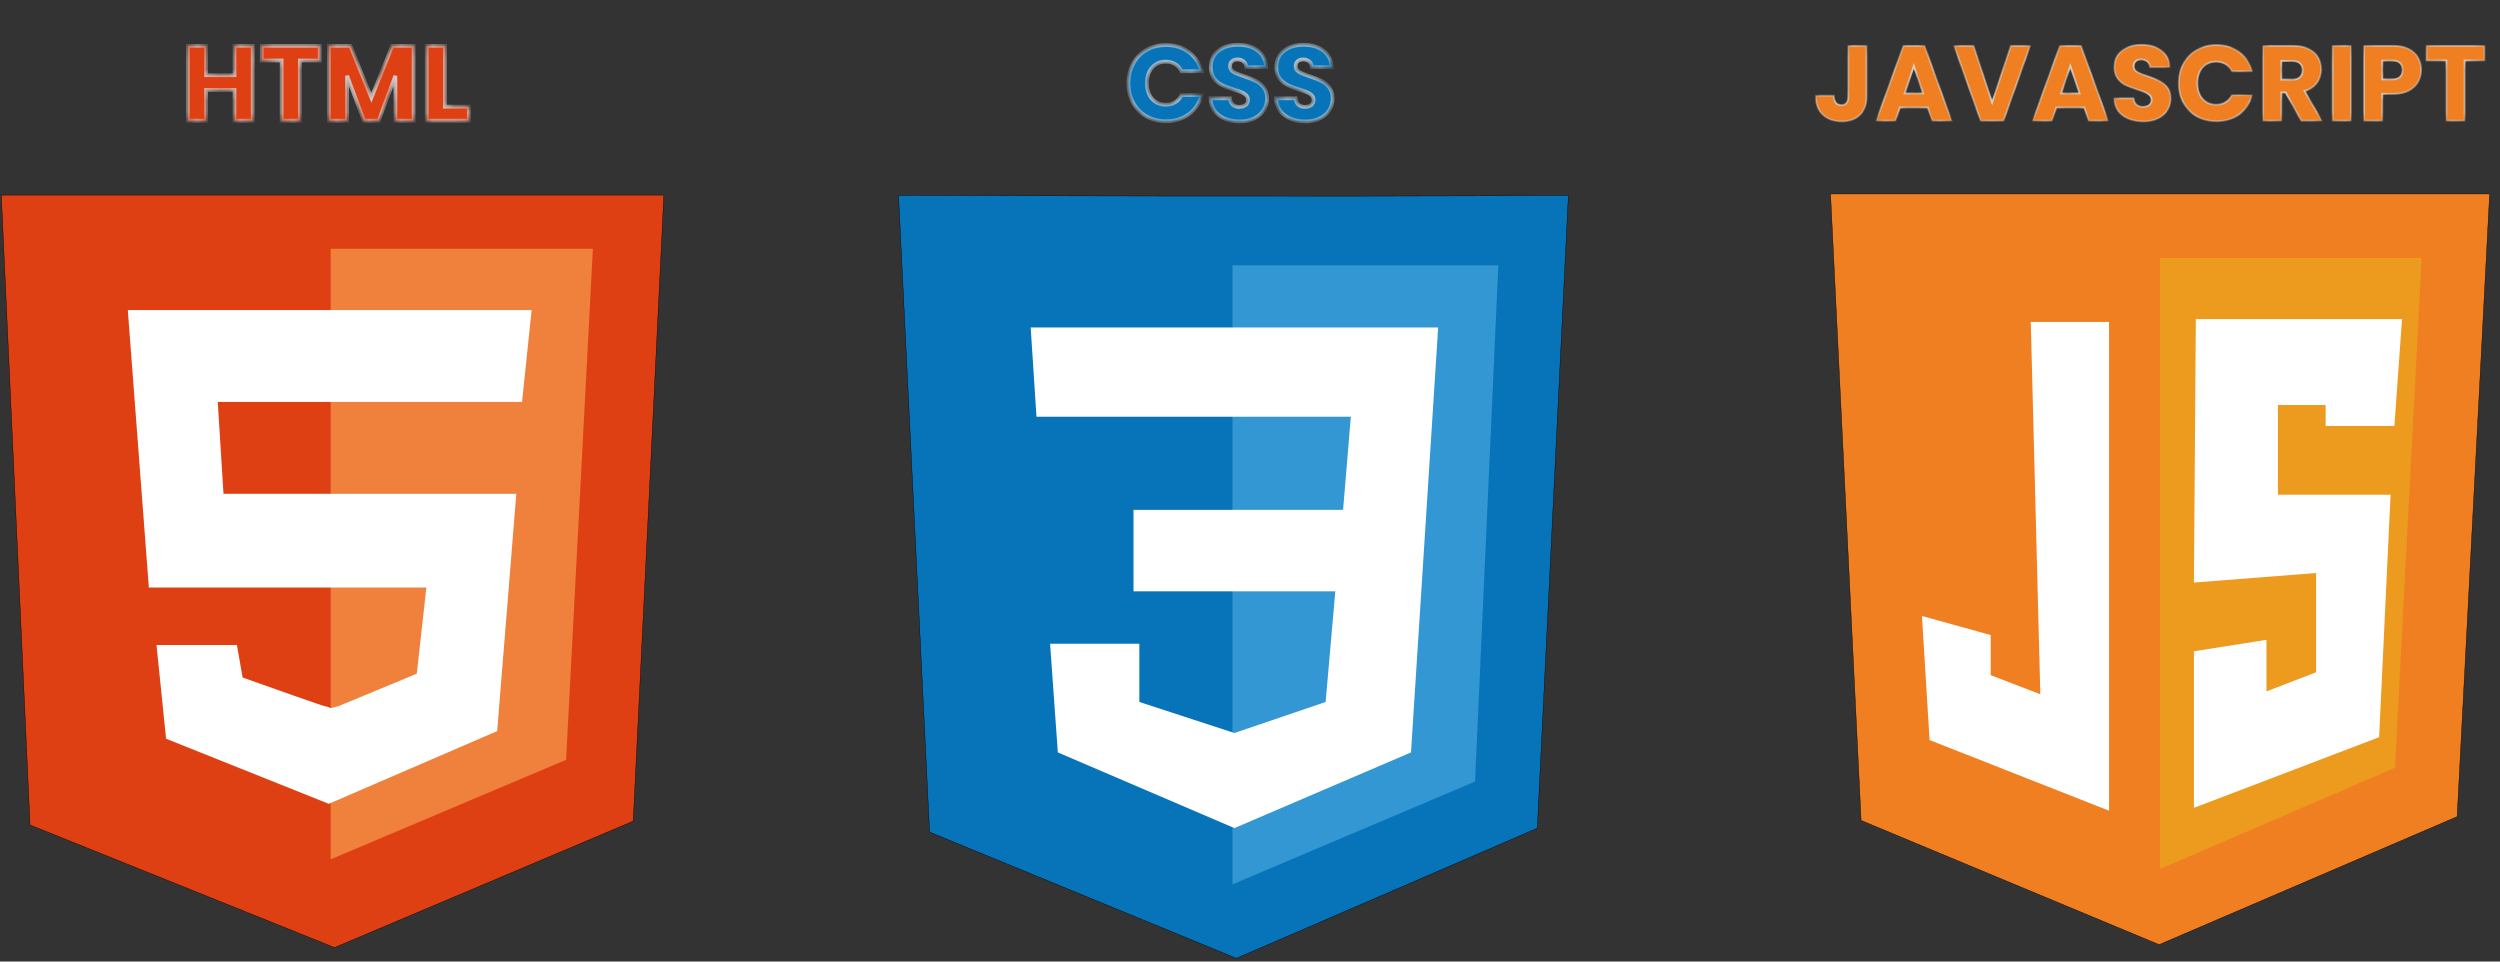 <svg width="234" height="90" viewBox="0 0 234 90" fill="none" xmlns="http://www.w3.org/2000/svg">
<rect x="0" y="0" width="234" height="90" fill="#333333" stroke="none"/>
<mask id="path-1-inside-1_63_1064" fill="white">
<path d="M23.653 4.294V11.299H21.947V8.415H19.293V11.299H17.586V4.294H19.293V7.038H21.947V4.294H23.653ZM29.924 4.294V5.661H28.068V11.299H26.362V5.661H24.506V4.294H29.924ZM38.714 4.294V11.299H37.008V7.098L35.441 11.299H34.064L32.487 7.088V11.299H30.781V4.294H32.797L34.762 9.144L36.708 4.294H38.714ZM41.647 9.982H43.883V11.299H39.941V4.294H41.647V9.982Z"/>
</mask>
<path d="M23.653 4.294V11.299H21.947V8.415H19.293V11.299H17.586V4.294H19.293V7.038H21.947V4.294H23.653ZM29.924 4.294V5.661H28.068V11.299H26.362V5.661H24.506V4.294H29.924ZM38.714 4.294V11.299H37.008V7.098L35.441 11.299H34.064L32.487 7.088V11.299H30.781V4.294H32.797L34.762 9.144L36.708 4.294H38.714ZM41.647 9.982H43.883V11.299H39.941V4.294H41.647V9.982Z" fill="#DE4013"/>
<path d="M23.653 4.294H23.83V4.117H23.653V4.294ZM23.653 11.299V11.476H23.83V11.299H23.653ZM21.947 11.299H21.77V11.476H21.947V11.299ZM21.947 8.415H22.124V8.238H21.947V8.415ZM19.293 8.415V8.238H19.116V8.415H19.293ZM19.293 11.299V11.476H19.47V11.299H19.293ZM17.586 11.299H17.409V11.476H17.586V11.299ZM17.586 4.294V4.117H17.409V4.294H17.586ZM19.293 4.294H19.47V4.117H19.293V4.294ZM19.293 7.038H19.116V7.215H19.293V7.038ZM21.947 7.038V7.215H22.124V7.038H21.947ZM21.947 4.294V4.117H21.77V4.294H21.947ZM23.476 4.294V11.299H23.83V4.294H23.476ZM23.653 11.122H21.947V11.476H23.653V11.122ZM22.124 11.299V8.415H21.77V11.299H22.124ZM21.947 8.238H19.293V8.592H21.947V8.238ZM19.116 8.415V11.299H19.47V8.415H19.116ZM19.293 11.122H17.586V11.476H19.293V11.122ZM17.763 11.299V4.294H17.409V11.299H17.763ZM17.586 4.471H19.293V4.117H17.586V4.471ZM19.116 4.294V7.038H19.47V4.294H19.116ZM19.293 7.215H21.947V6.861H19.293V7.215ZM22.124 7.038V4.294H21.77V7.038H22.124ZM21.947 4.471H23.653V4.117H21.947V4.471ZM29.924 4.294H30.102V4.117H29.924V4.294ZM29.924 5.661V5.838H30.102V5.661H29.924ZM28.068 5.661V5.484H27.891V5.661H28.068ZM28.068 11.299V11.476H28.245V11.299H28.068ZM26.362 11.299H26.185V11.476H26.362V11.299ZM26.362 5.661H26.539V5.484H26.362V5.661ZM24.506 5.661H24.329V5.838H24.506V5.661ZM24.506 4.294V4.117H24.329V4.294H24.506ZM29.747 4.294V5.661H30.102V4.294H29.747ZM29.924 5.484H28.068V5.838H29.924V5.484ZM27.891 5.661V11.299H28.245V5.661H27.891ZM28.068 11.122H26.362V11.476H28.068V11.122ZM26.539 11.299V5.661H26.185V11.299H26.539ZM26.362 5.484H24.506V5.838H26.362V5.484ZM24.683 5.661V4.294H24.329V5.661H24.683ZM24.506 4.471H29.924V4.117H24.506V4.471ZM38.714 4.294H38.891V4.117H38.714V4.294ZM38.714 11.299V11.476H38.891V11.299H38.714ZM37.008 11.299H36.831V11.476H37.008V11.299ZM37.008 7.098H37.185L36.842 7.036L37.008 7.098ZM35.441 11.299V11.476H35.564L35.607 11.361L35.441 11.299ZM34.064 11.299L33.898 11.361L33.941 11.476H34.064V11.299ZM32.487 7.088L32.653 7.026L32.31 7.088H32.487ZM32.487 11.299V11.476H32.664V11.299H32.487ZM30.781 11.299H30.604V11.476H30.781V11.299ZM30.781 4.294V4.117H30.604V4.294H30.781ZM32.797 4.294L32.961 4.227L32.916 4.117H32.797V4.294ZM34.762 9.144L34.598 9.21L34.763 9.617L34.927 9.21L34.762 9.144ZM36.708 4.294V4.117H36.589L36.544 4.228L36.708 4.294ZM38.537 4.294V11.299H38.891V4.294H38.537ZM38.714 11.122H37.008V11.476H38.714V11.122ZM37.185 11.299V7.098H36.831V11.299H37.185ZM36.842 7.036L35.275 11.237L35.607 11.361L37.173 7.16L36.842 7.036ZM35.441 11.122H34.064V11.476H35.441V11.122ZM34.23 11.237L32.653 7.026L32.321 7.15L33.898 11.361L34.23 11.237ZM32.31 7.088V11.299H32.664V7.088H32.31ZM32.487 11.122H30.781V11.476H32.487V11.122ZM30.958 11.299V4.294H30.604V11.299H30.958ZM30.781 4.471H32.797V4.117H30.781V4.471ZM32.632 4.36L34.598 9.21L34.926 9.077L32.961 4.227L32.632 4.36ZM34.927 9.21L36.873 4.36L36.544 4.228L34.598 9.078L34.927 9.21ZM36.708 4.471H38.714V4.117H36.708V4.471ZM41.647 9.982H41.47V10.159H41.647V9.982ZM43.883 9.982H44.06V9.805H43.883V9.982ZM43.883 11.299V11.476H44.06V11.299H43.883ZM39.941 11.299H39.764V11.476H39.941V11.299ZM39.941 4.294V4.117H39.764V4.294H39.941ZM41.647 4.294H41.825V4.117H41.647V4.294ZM41.647 10.159H43.883V9.805H41.647V10.159ZM43.706 9.982V11.299H44.06V9.982H43.706ZM43.883 11.122H39.941V11.476H43.883V11.122ZM40.118 11.299V4.294H39.764V11.299H40.118ZM39.941 4.471H41.647V4.117H39.941V4.471ZM41.47 4.294V9.982H41.825V4.294H41.47Z" fill="#D3D3D3" mask="url(#path-1-inside-1_63_1064)"/>
<path d="M0.14 18.256H0.122L0.122 18.274L2.809 77.209L2.81 77.221L2.821 77.225L31.303 88.69L31.3 88.697L31.317 88.69L59.262 76.867L59.272 76.862L59.273 76.851L62.139 18.274L62.139 18.256H62.121H0.14Z" fill="#DE4013" stroke="black" stroke-width="0.036"/>
<path d="M55.493 23.289H30.951V80.433L52.985 71.118L55.493 23.289Z" fill="#F0813C"/>
<path d="M49.76 29.022H12.142H11.962L13.933 54.996H39.907L39.012 63.057L31.667 66.102L30.951 66.281C30.831 66.222 30.556 66.102 30.413 66.102C30.27 66.102 25.218 64.311 22.71 63.415L22.173 60.37H14.649L15.545 69.148L30.771 75.238L46.535 68.431L48.327 46.218H20.919L20.382 37.62H48.864L49.76 29.022Z" fill="white"/>
<mask id="path-6-inside-2_63_1064" fill="white">
<path d="M105.617 7.787C105.617 7.095 105.767 6.479 106.066 5.94C106.365 5.395 106.781 4.973 107.313 4.673C107.852 4.367 108.461 4.214 109.139 4.214C109.971 4.214 110.683 4.434 111.275 4.873C111.867 5.312 112.263 5.911 112.462 6.669H110.586C110.447 6.376 110.247 6.153 109.988 6C109.735 5.847 109.445 5.771 109.119 5.771C108.594 5.771 108.168 5.954 107.842 6.32C107.516 6.686 107.353 7.175 107.353 7.787C107.353 8.399 107.516 8.888 107.842 9.253C108.168 9.619 108.594 9.802 109.119 9.802C109.445 9.802 109.735 9.726 109.988 9.573C110.247 9.42 110.447 9.197 110.586 8.904H112.462C112.263 9.663 111.867 10.261 111.275 10.7C110.683 11.133 109.971 11.349 109.139 11.349C108.461 11.349 107.852 11.199 107.313 10.9C106.781 10.594 106.365 10.171 106.066 9.633C105.767 9.094 105.617 8.478 105.617 7.787ZM116.042 11.369C115.53 11.369 115.071 11.286 114.665 11.12C114.259 10.953 113.933 10.707 113.687 10.381C113.447 10.055 113.321 9.663 113.308 9.204H115.124C115.151 9.463 115.24 9.663 115.393 9.802C115.546 9.935 115.746 10.002 115.992 10.002C116.245 10.002 116.444 9.945 116.591 9.832C116.737 9.712 116.81 9.549 116.81 9.343C116.81 9.17 116.75 9.027 116.631 8.914C116.518 8.801 116.375 8.708 116.202 8.635C116.035 8.562 115.796 8.478 115.483 8.385C115.031 8.246 114.662 8.106 114.375 7.966C114.089 7.826 113.843 7.62 113.637 7.347C113.431 7.075 113.328 6.719 113.328 6.28C113.328 5.628 113.564 5.119 114.036 4.753C114.509 4.38 115.124 4.194 115.882 4.194C116.654 4.194 117.276 4.38 117.748 4.753C118.221 5.119 118.473 5.631 118.507 6.29H116.661C116.647 6.064 116.564 5.887 116.411 5.761C116.258 5.628 116.062 5.561 115.822 5.561C115.616 5.561 115.45 5.618 115.323 5.731C115.197 5.837 115.134 5.994 115.134 6.2C115.134 6.426 115.24 6.602 115.453 6.729C115.666 6.855 115.999 6.992 116.451 7.138C116.903 7.291 117.269 7.437 117.549 7.577C117.835 7.717 118.081 7.92 118.287 8.186C118.493 8.452 118.597 8.794 118.597 9.214C118.597 9.613 118.493 9.975 118.287 10.301C118.088 10.627 117.795 10.887 117.409 11.079C117.023 11.273 116.568 11.369 116.042 11.369ZM122.181 11.369C121.669 11.369 121.21 11.286 120.804 11.12C120.398 10.953 120.072 10.707 119.826 10.381C119.587 10.055 119.46 9.663 119.447 9.204H121.263C121.29 9.463 121.38 9.663 121.533 9.802C121.686 9.935 121.885 10.002 122.131 10.002C122.384 10.002 122.584 9.945 122.73 9.832C122.876 9.712 122.95 9.549 122.95 9.343C122.95 9.17 122.89 9.027 122.77 8.914C122.657 8.801 122.514 8.708 122.341 8.635C122.175 8.562 121.935 8.478 121.622 8.385C121.17 8.246 120.801 8.106 120.515 7.966C120.229 7.826 119.983 7.62 119.776 7.347C119.57 7.075 119.467 6.719 119.467 6.28C119.467 5.628 119.703 5.119 120.176 4.753C120.648 4.38 121.263 4.194 122.022 4.194C122.793 4.194 123.415 4.38 123.888 4.753C124.36 5.119 124.613 5.631 124.646 6.29H122.8C122.787 6.064 122.703 5.887 122.55 5.761C122.397 5.628 122.201 5.561 121.962 5.561C121.755 5.561 121.589 5.618 121.463 5.731C121.336 5.837 121.273 5.994 121.273 6.2C121.273 6.426 121.38 6.602 121.592 6.729C121.805 6.855 122.138 6.992 122.59 7.138C123.043 7.291 123.409 7.437 123.688 7.577C123.974 7.717 124.22 7.92 124.426 8.186C124.633 8.452 124.736 8.794 124.736 9.214C124.736 9.613 124.633 9.975 124.426 10.301C124.227 10.627 123.934 10.887 123.548 11.079C123.162 11.273 122.707 11.369 122.181 11.369Z"/>
</mask>
<path d="M105.617 7.787C105.617 7.095 105.767 6.479 106.066 5.94C106.365 5.395 106.781 4.973 107.313 4.673C107.852 4.367 108.461 4.214 109.139 4.214C109.971 4.214 110.683 4.434 111.275 4.873C111.867 5.312 112.263 5.911 112.462 6.669H110.586C110.447 6.376 110.247 6.153 109.988 6C109.735 5.847 109.445 5.771 109.119 5.771C108.594 5.771 108.168 5.954 107.842 6.32C107.516 6.686 107.353 7.175 107.353 7.787C107.353 8.399 107.516 8.888 107.842 9.253C108.168 9.619 108.594 9.802 109.119 9.802C109.445 9.802 109.735 9.726 109.988 9.573C110.247 9.42 110.447 9.197 110.586 8.904H112.462C112.263 9.663 111.867 10.261 111.275 10.7C110.683 11.133 109.971 11.349 109.139 11.349C108.461 11.349 107.852 11.199 107.313 10.9C106.781 10.594 106.365 10.171 106.066 9.633C105.767 9.094 105.617 8.478 105.617 7.787ZM116.042 11.369C115.53 11.369 115.071 11.286 114.665 11.12C114.259 10.953 113.933 10.707 113.687 10.381C113.447 10.055 113.321 9.663 113.308 9.204H115.124C115.151 9.463 115.24 9.663 115.393 9.802C115.546 9.935 115.746 10.002 115.992 10.002C116.245 10.002 116.444 9.945 116.591 9.832C116.737 9.712 116.81 9.549 116.81 9.343C116.81 9.17 116.75 9.027 116.631 8.914C116.518 8.801 116.375 8.708 116.202 8.635C116.035 8.562 115.796 8.478 115.483 8.385C115.031 8.246 114.662 8.106 114.375 7.966C114.089 7.826 113.843 7.62 113.637 7.347C113.431 7.075 113.328 6.719 113.328 6.28C113.328 5.628 113.564 5.119 114.036 4.753C114.509 4.38 115.124 4.194 115.882 4.194C116.654 4.194 117.276 4.38 117.748 4.753C118.221 5.119 118.473 5.631 118.507 6.29H116.661C116.647 6.064 116.564 5.887 116.411 5.761C116.258 5.628 116.062 5.561 115.822 5.561C115.616 5.561 115.45 5.618 115.323 5.731C115.197 5.837 115.134 5.994 115.134 6.2C115.134 6.426 115.24 6.602 115.453 6.729C115.666 6.855 115.999 6.992 116.451 7.138C116.903 7.291 117.269 7.437 117.549 7.577C117.835 7.717 118.081 7.92 118.287 8.186C118.493 8.452 118.597 8.794 118.597 9.214C118.597 9.613 118.493 9.975 118.287 10.301C118.088 10.627 117.795 10.887 117.409 11.079C117.023 11.273 116.568 11.369 116.042 11.369ZM122.181 11.369C121.669 11.369 121.21 11.286 120.804 11.12C120.398 10.953 120.072 10.707 119.826 10.381C119.587 10.055 119.46 9.663 119.447 9.204H121.263C121.29 9.463 121.38 9.663 121.533 9.802C121.686 9.935 121.885 10.002 122.131 10.002C122.384 10.002 122.584 9.945 122.73 9.832C122.876 9.712 122.95 9.549 122.95 9.343C122.95 9.17 122.89 9.027 122.77 8.914C122.657 8.801 122.514 8.708 122.341 8.635C122.175 8.562 121.935 8.478 121.622 8.385C121.17 8.246 120.801 8.106 120.515 7.966C120.229 7.826 119.983 7.62 119.776 7.347C119.57 7.075 119.467 6.719 119.467 6.28C119.467 5.628 119.703 5.119 120.176 4.753C120.648 4.38 121.263 4.194 122.022 4.194C122.793 4.194 123.415 4.38 123.888 4.753C124.36 5.119 124.613 5.631 124.646 6.29H122.8C122.787 6.064 122.703 5.887 122.55 5.761C122.397 5.628 122.201 5.561 121.962 5.561C121.755 5.561 121.589 5.618 121.463 5.731C121.336 5.837 121.273 5.994 121.273 6.2C121.273 6.426 121.38 6.602 121.592 6.729C121.805 6.855 122.138 6.992 122.59 7.138C123.043 7.291 123.409 7.437 123.688 7.577C123.974 7.717 124.22 7.92 124.426 8.186C124.633 8.452 124.736 8.794 124.736 9.214C124.736 9.613 124.633 9.975 124.426 10.301C124.227 10.627 123.934 10.887 123.548 11.079C123.162 11.273 122.707 11.369 122.181 11.369Z" fill="#0774B9"/>
<path d="M106.066 5.94L106.221 6.026L106.221 6.026L106.066 5.94ZM107.313 4.673L107.4 4.828L107.401 4.827L107.313 4.673ZM111.275 4.873L111.38 4.73L111.38 4.73L111.275 4.873ZM112.462 6.669V6.846H112.692L112.634 6.624L112.462 6.669ZM110.586 6.669L110.427 6.745L110.475 6.846H110.586V6.669ZM109.988 6L109.896 6.152L109.898 6.153L109.988 6ZM107.842 6.32L107.974 6.437L107.974 6.437L107.842 6.32ZM107.842 9.253L107.71 9.371L107.842 9.253ZM109.988 9.573L109.898 9.42L109.896 9.421L109.988 9.573ZM110.586 8.904V8.727H110.475L110.427 8.828L110.586 8.904ZM112.462 8.904L112.634 8.949L112.692 8.727H112.462V8.904ZM111.275 10.7L111.379 10.843L111.38 10.843L111.275 10.7ZM107.313 10.9L107.225 11.053L107.227 11.055L107.313 10.9ZM106.066 9.633L106.221 9.547L106.221 9.547L106.066 9.633ZM105.794 7.787C105.794 7.121 105.938 6.536 106.221 6.026L105.911 5.854C105.595 6.423 105.44 7.068 105.44 7.787H105.794ZM106.221 6.026C106.505 5.509 106.897 5.11 107.4 4.828L107.227 4.519C106.665 4.835 106.226 5.281 105.911 5.855L106.221 6.026ZM107.401 4.827C107.91 4.538 108.489 4.391 109.139 4.391V4.037C108.433 4.037 107.794 4.197 107.226 4.519L107.401 4.827ZM109.139 4.391C109.938 4.391 110.612 4.601 111.169 5.015L111.38 4.73C110.754 4.266 110.004 4.037 109.139 4.037V4.391ZM111.169 5.015C111.727 5.428 112.101 5.992 112.291 6.714L112.634 6.624C112.425 5.829 112.007 5.195 111.38 4.73L111.169 5.015ZM112.462 6.492H110.586V6.846H112.462V6.492ZM110.746 6.593C110.593 6.271 110.37 6.02 110.078 5.848L109.898 6.153C110.124 6.287 110.301 6.482 110.427 6.745L110.746 6.593ZM110.079 5.849C109.796 5.677 109.474 5.594 109.119 5.594V5.948C109.417 5.948 109.674 6.017 109.896 6.152L110.079 5.849ZM109.119 5.594C108.548 5.594 108.072 5.795 107.71 6.202L107.974 6.437C108.264 6.112 108.64 5.948 109.119 5.948V5.594ZM107.71 6.202C107.348 6.608 107.176 7.142 107.176 7.787H107.53C107.53 7.207 107.684 6.763 107.974 6.437L107.71 6.202ZM107.176 7.787C107.176 8.431 107.348 8.965 107.71 9.371L107.974 9.136C107.684 8.81 107.53 8.366 107.53 7.787H107.176ZM107.71 9.371C108.072 9.778 108.548 9.979 109.119 9.979V9.625C108.64 9.625 108.264 9.461 107.974 9.136L107.71 9.371ZM109.119 9.979C109.474 9.979 109.796 9.896 110.079 9.724L109.896 9.421C109.674 9.556 109.417 9.625 109.119 9.625V9.979ZM110.078 9.725C110.37 9.553 110.593 9.302 110.746 8.98L110.427 8.828C110.301 9.091 110.124 9.286 109.898 9.42L110.078 9.725ZM110.586 9.081H112.462V8.727H110.586V9.081ZM112.291 8.859C112.101 9.581 111.727 10.145 111.169 10.558L111.38 10.843C112.007 10.378 112.425 9.744 112.634 8.949L112.291 8.859ZM111.17 10.557C110.613 10.965 109.939 11.172 109.139 11.172V11.526C110.003 11.526 110.753 11.301 111.379 10.843L111.17 10.557ZM109.139 11.172C108.488 11.172 107.909 11.028 107.399 10.745L107.227 11.055C107.795 11.37 108.434 11.526 109.139 11.526V11.172ZM107.402 10.746C106.897 10.457 106.505 10.057 106.221 9.547L105.911 9.719C106.226 10.286 106.665 10.731 107.225 11.053L107.402 10.746ZM106.221 9.547C105.938 9.037 105.794 8.452 105.794 7.787H105.44C105.44 8.505 105.595 9.15 105.911 9.719L106.221 9.547ZM114.665 11.12L114.598 11.283L114.598 11.283L114.665 11.12ZM113.687 10.381L113.544 10.486L113.546 10.488L113.687 10.381ZM113.308 9.204V9.026H113.125L113.131 9.209L113.308 9.204ZM115.124 9.204L115.3 9.185L115.284 9.026H115.124V9.204ZM115.393 9.802L115.274 9.933L115.277 9.936L115.393 9.802ZM116.591 9.832L116.699 9.972L116.703 9.969L116.591 9.832ZM116.631 8.914L116.505 9.039L116.509 9.043L116.631 8.914ZM116.202 8.635L116.13 8.797L116.133 8.798L116.202 8.635ZM115.483 8.385L115.431 8.554L115.433 8.555L115.483 8.385ZM114.375 7.966L114.298 8.125L114.375 7.966ZM113.637 7.347L113.778 7.241L113.778 7.241L113.637 7.347ZM114.036 4.753L114.145 4.893L114.146 4.892L114.036 4.753ZM117.748 4.753L117.639 4.892L117.64 4.893L117.748 4.753ZM118.507 6.29V6.467H118.693L118.684 6.281L118.507 6.29ZM116.661 6.29L116.484 6.3L116.494 6.467H116.661V6.29ZM116.411 5.761L116.295 5.895L116.298 5.897L116.411 5.761ZM115.323 5.731L115.438 5.866L115.442 5.863L115.323 5.731ZM115.453 6.729L115.544 6.577L115.544 6.577L115.453 6.729ZM116.451 7.138L116.508 6.97L116.506 6.969L116.451 7.138ZM117.549 7.577L117.47 7.735L117.471 7.736L117.549 7.577ZM118.287 8.186L118.147 8.294L118.147 8.294L118.287 8.186ZM118.287 10.301L118.138 10.207L118.136 10.209L118.287 10.301ZM117.409 11.079L117.33 10.921L117.33 10.921L117.409 11.079ZM116.042 11.192C115.549 11.192 115.113 11.112 114.732 10.956L114.598 11.283C115.028 11.46 115.51 11.546 116.042 11.546V11.192ZM114.732 10.956C114.353 10.8 114.054 10.573 113.828 10.274L113.546 10.488C113.812 10.841 114.165 11.106 114.598 11.283L114.732 10.956ZM113.83 10.276C113.614 9.983 113.497 9.627 113.485 9.198L113.131 9.209C113.145 9.699 113.281 10.127 113.544 10.486L113.83 10.276ZM113.308 9.381H115.124V9.026H113.308V9.381ZM114.948 9.222C114.978 9.513 115.081 9.757 115.274 9.933L115.513 9.671C115.4 9.568 115.323 9.413 115.3 9.185L114.948 9.222ZM115.277 9.936C115.469 10.103 115.713 10.179 115.992 10.179V9.825C115.779 9.825 115.624 9.768 115.51 9.669L115.277 9.936ZM115.992 10.179C116.27 10.179 116.512 10.117 116.699 9.972L116.483 9.692C116.377 9.774 116.22 9.825 115.992 9.825V10.179ZM116.703 9.969C116.894 9.813 116.987 9.597 116.987 9.343H116.633C116.633 9.502 116.58 9.612 116.479 9.695L116.703 9.969ZM116.987 9.343C116.987 9.124 116.909 8.934 116.752 8.785L116.509 9.043C116.591 9.121 116.633 9.216 116.633 9.343H116.987ZM116.756 8.789C116.624 8.657 116.461 8.552 116.271 8.472L116.133 8.798C116.288 8.864 116.411 8.945 116.505 9.039L116.756 8.789ZM116.273 8.473C116.097 8.395 115.849 8.309 115.534 8.216L115.433 8.555C115.743 8.647 115.974 8.728 116.13 8.797L116.273 8.473ZM115.535 8.216C115.088 8.078 114.728 7.941 114.453 7.807L114.298 8.125C114.595 8.27 114.974 8.413 115.431 8.554L115.535 8.216ZM114.453 7.807C114.194 7.68 113.969 7.493 113.778 7.241L113.496 7.454C113.718 7.748 113.985 7.972 114.298 8.125L114.453 7.807ZM113.778 7.241C113.601 7.006 113.505 6.691 113.505 6.28H113.151C113.151 6.746 113.26 7.143 113.496 7.454L113.778 7.241ZM113.505 6.28C113.505 5.677 113.72 5.222 114.145 4.893L113.928 4.613C113.408 5.016 113.151 5.579 113.151 6.28H113.505ZM114.146 4.892C114.58 4.55 115.153 4.371 115.882 4.371V4.017C115.095 4.017 114.438 4.211 113.927 4.614L114.146 4.892ZM115.882 4.371C116.626 4.371 117.205 4.55 117.639 4.892L117.858 4.614C117.347 4.211 116.682 4.017 115.882 4.017V4.371ZM117.64 4.893C118.067 5.224 118.299 5.686 118.33 6.299L118.684 6.281C118.648 5.577 118.374 5.014 117.857 4.613L117.64 4.893ZM118.507 6.113H116.661V6.467H118.507V6.113ZM116.837 6.279C116.822 6.012 116.72 5.787 116.524 5.624L116.298 5.897C116.408 5.988 116.473 6.115 116.484 6.3L116.837 6.279ZM116.527 5.627C116.336 5.461 116.096 5.384 115.822 5.384V5.738C116.027 5.738 116.18 5.794 116.295 5.894L116.527 5.627ZM115.822 5.384C115.582 5.384 115.371 5.451 115.205 5.599L115.442 5.863C115.529 5.785 115.65 5.738 115.822 5.738V5.384ZM115.209 5.595C115.033 5.744 114.957 5.956 114.957 6.2H115.311C115.311 6.032 115.361 5.931 115.438 5.866L115.209 5.595ZM114.957 6.2C114.957 6.495 115.102 6.726 115.363 6.881L115.544 6.577C115.378 6.478 115.311 6.357 115.311 6.2H114.957ZM115.363 6.881C115.593 7.018 115.941 7.159 116.397 7.306L116.506 6.969C116.057 6.824 115.739 6.693 115.544 6.577L115.363 6.881ZM116.394 7.306C116.843 7.457 117.2 7.601 117.47 7.735L117.628 7.419C117.339 7.274 116.964 7.125 116.508 6.97L116.394 7.306ZM117.471 7.736C117.731 7.863 117.957 8.048 118.147 8.294L118.427 8.077C118.205 7.791 117.938 7.57 117.626 7.418L117.471 7.736ZM118.147 8.294C118.324 8.522 118.419 8.824 118.419 9.214H118.774C118.774 8.765 118.663 8.381 118.427 8.077L118.147 8.294ZM118.419 9.214C118.419 9.58 118.325 9.91 118.138 10.207L118.437 10.396C118.662 10.041 118.774 9.645 118.774 9.214H118.419ZM118.136 10.209C117.956 10.503 117.69 10.741 117.33 10.921L117.488 11.238C117.9 11.032 118.219 10.751 118.438 10.394L118.136 10.209ZM117.33 10.921C116.973 11.099 116.546 11.192 116.042 11.192V11.546C116.589 11.546 117.073 11.445 117.488 11.238L117.33 10.921ZM120.804 11.12L120.737 11.283L120.737 11.283L120.804 11.12ZM119.826 10.381L119.684 10.486L119.685 10.488L119.826 10.381ZM119.447 9.204V9.026H119.265L119.27 9.209L119.447 9.204ZM121.263 9.204L121.439 9.185L121.423 9.026H121.263V9.204ZM121.533 9.802L121.413 9.933L121.416 9.936L121.533 9.802ZM122.73 9.832L122.838 9.972L122.842 9.969L122.73 9.832ZM122.77 8.914L122.645 9.039L122.648 9.043L122.77 8.914ZM122.341 8.635L122.27 8.797L122.272 8.798L122.341 8.635ZM121.622 8.385L121.57 8.554L121.572 8.555L121.622 8.385ZM120.515 7.966L120.437 8.125L120.515 7.966ZM119.776 7.347L119.918 7.241L119.918 7.241L119.776 7.347ZM120.176 4.753L120.284 4.893L120.285 4.892L120.176 4.753ZM123.888 4.753L123.778 4.892L123.779 4.893L123.888 4.753ZM124.646 6.29V6.467H124.832L124.823 6.281L124.646 6.29ZM122.8 6.29L122.623 6.3L122.633 6.467H122.8V6.29ZM122.55 5.761L122.434 5.895L122.438 5.897L122.55 5.761ZM121.463 5.731L121.577 5.866L121.581 5.863L121.463 5.731ZM121.592 6.729L121.683 6.577L121.683 6.577L121.592 6.729ZM122.59 7.138L122.647 6.97L122.645 6.969L122.59 7.138ZM123.688 7.577L123.609 7.735L123.61 7.736L123.688 7.577ZM124.426 8.186L124.286 8.294L124.286 8.294L124.426 8.186ZM124.426 10.301L124.277 10.207L124.275 10.209L124.426 10.301ZM123.548 11.079L123.469 10.921L123.469 10.921L123.548 11.079ZM122.181 11.192C121.688 11.192 121.253 11.112 120.871 10.956L120.737 11.283C121.167 11.46 121.65 11.546 122.181 11.546V11.192ZM120.871 10.956C120.493 10.8 120.193 10.573 119.968 10.274L119.685 10.488C119.952 10.841 120.304 11.106 120.737 11.283L120.871 10.956ZM119.969 10.276C119.754 9.983 119.636 9.627 119.624 9.198L119.27 9.209C119.284 9.699 119.42 10.127 119.684 10.486L119.969 10.276ZM119.447 9.381H121.263V9.026H119.447V9.381ZM121.087 9.222C121.117 9.513 121.22 9.757 121.413 9.933L121.652 9.671C121.539 9.568 121.463 9.413 121.439 9.185L121.087 9.222ZM121.416 9.936C121.608 10.103 121.852 10.179 122.131 10.179V9.825C121.918 9.825 121.763 9.768 121.649 9.669L121.416 9.936ZM122.131 10.179C122.409 10.179 122.651 10.117 122.838 9.972L122.622 9.692C122.516 9.774 122.359 9.825 122.131 9.825V10.179ZM122.842 9.969C123.034 9.813 123.127 9.597 123.127 9.343H122.773C122.773 9.502 122.719 9.612 122.618 9.695L122.842 9.969ZM123.127 9.343C123.127 9.124 123.049 8.934 122.892 8.785L122.648 9.043C122.731 9.121 122.773 9.216 122.773 9.343H123.127ZM122.895 8.789C122.763 8.657 122.6 8.552 122.41 8.472L122.272 8.798C122.427 8.864 122.55 8.945 122.645 9.039L122.895 8.789ZM122.412 8.473C122.236 8.395 121.988 8.309 121.673 8.216L121.572 8.555C121.882 8.647 122.113 8.728 122.27 8.797L122.412 8.473ZM121.675 8.216C121.227 8.078 120.867 7.941 120.592 7.807L120.437 8.125C120.734 8.27 121.113 8.413 121.57 8.554L121.675 8.216ZM120.592 7.807C120.333 7.68 120.108 7.493 119.918 7.241L119.635 7.454C119.857 7.748 120.124 7.972 120.437 8.125L120.592 7.807ZM119.918 7.241C119.741 7.006 119.644 6.691 119.644 6.28H119.29C119.29 6.746 119.4 7.143 119.635 7.454L119.918 7.241ZM119.644 6.28C119.644 5.677 119.859 5.222 120.284 4.893L120.067 4.613C119.547 5.016 119.29 5.579 119.29 6.28H119.644ZM120.285 4.892C120.719 4.55 121.292 4.371 122.022 4.371V4.017C121.234 4.017 120.577 4.211 120.066 4.614L120.285 4.892ZM122.022 4.371C122.765 4.371 123.345 4.55 123.778 4.892L123.997 4.614C123.486 4.211 122.822 4.017 122.022 4.017V4.371ZM123.779 4.893C124.206 5.224 124.438 5.686 124.469 6.299L124.823 6.281C124.787 5.577 124.514 5.014 123.996 4.613L123.779 4.893ZM124.646 6.113H122.8V6.467H124.646V6.113ZM122.977 6.279C122.961 6.012 122.86 5.787 122.663 5.624L122.438 5.897C122.547 5.988 122.612 6.115 122.623 6.3L122.977 6.279ZM122.667 5.627C122.476 5.461 122.236 5.384 121.962 5.384V5.738C122.167 5.738 122.319 5.794 122.434 5.894L122.667 5.627ZM121.962 5.384C121.722 5.384 121.51 5.451 121.345 5.599L121.581 5.863C121.668 5.785 121.789 5.738 121.962 5.738V5.384ZM121.349 5.595C121.173 5.744 121.096 5.956 121.096 6.2H121.45C121.45 6.032 121.5 5.931 121.577 5.866L121.349 5.595ZM121.096 6.2C121.096 6.495 121.242 6.726 121.502 6.881L121.683 6.577C121.518 6.478 121.45 6.357 121.45 6.2H121.096ZM121.502 6.881C121.732 7.018 122.08 7.159 122.536 7.306L122.645 6.969C122.196 6.824 121.878 6.693 121.683 6.577L121.502 6.881ZM122.534 7.306C122.982 7.457 123.339 7.601 123.609 7.735L123.767 7.419C123.478 7.274 123.104 7.125 122.647 6.97L122.534 7.306ZM123.61 7.736C123.871 7.863 124.096 8.048 124.286 8.294L124.566 8.077C124.345 7.791 124.078 7.57 123.766 7.418L123.61 7.736ZM124.286 8.294C124.463 8.522 124.559 8.824 124.559 9.214H124.913C124.913 8.765 124.802 8.381 124.566 8.077L124.286 8.294ZM124.559 9.214C124.559 9.58 124.464 9.91 124.277 10.207L124.576 10.396C124.801 10.041 124.913 9.645 124.913 9.214H124.559ZM124.275 10.209C124.095 10.503 123.829 10.741 123.469 10.921L123.628 11.238C124.039 11.032 124.358 10.751 124.577 10.394L124.275 10.209ZM123.469 10.921C123.113 11.099 122.685 11.192 122.181 11.192V11.546C122.728 11.546 123.212 11.445 123.628 11.238L123.469 10.921Z" fill="#D3D3D3" mask="url(#path-6-inside-2_63_1064)"/>
<path d="M84.121 18.281L84.102 18.281L84.103 18.3L87.008 77.874L87.009 77.885L87.02 77.89L115.717 89.695L115.714 89.703L115.731 89.695L143.883 77.526L143.894 77.522L143.894 77.51L146.8 18.3L146.801 18.281L146.782 18.281C141.212 18.341 120.882 18.426 84.121 18.281Z" fill="#0774B9" stroke="black" stroke-width="0.036"/>
<path d="M140.243 24.838H115.36V82.777L138.064 73.151L140.243 24.838Z" fill="#3397D3"/>
<path d="M134.612 30.65H96.471L97.015 39.005H126.439L125.712 47.723H106.097V55.351H124.986L124.078 65.704L115.541 68.61L106.642 65.704V60.255H98.287L99.013 70.426L115.541 77.51L132.069 70.426L134.612 30.65Z" fill="white"/>
<path d="M196.921 30.404H189.595L190.488 65.251L185.842 63.464V59.711L179.408 57.924L180.123 69.54L196.921 76.152V30.404Z" fill="white"/>
<path d="M224.343 30.134H205.043L204.865 54.795L216.302 53.902V63.195L211.655 64.982V60.157L204.865 61.229V75.882L222.199 69.27L223.271 46.575H212.728V38.176H217.195V40.142H223.629L224.343 30.134Z" fill="white"/>
<path d="M226.844 25.488H202.362V82.673L224.342 73.201L226.844 25.488Z" fill="#F49F1E"/>
<path d="M233.028 18.17L233.029 18.152H233.01H171.358H171.339L171.34 18.17L174.199 76.785L174.2 76.796L174.21 76.8L202.088 88.416L202.085 88.423L202.102 88.416L229.979 76.443L229.99 76.439L229.99 76.428L233.028 18.17Z" fill="#F07F21" stroke="black" stroke-width="0.036"/>
<path d="M226.666 24.147H202.184V81.332L224.164 71.861L226.666 24.147Z" fill="#ED9B1F"/>
<mask id="path-16-inside-3_63_1064" fill="white">
<path d="M174.703 4.294V9.064C174.703 9.802 174.494 10.371 174.074 10.77C173.662 11.169 173.103 11.369 172.398 11.369C171.66 11.369 171.067 11.159 170.622 10.74C170.176 10.321 169.953 9.726 169.953 8.954H171.65C171.65 9.247 171.709 9.47 171.829 9.623C171.949 9.769 172.122 9.842 172.348 9.842C172.554 9.842 172.714 9.776 172.827 9.643C172.94 9.51 172.997 9.317 172.997 9.064V4.294H174.703ZM180.442 10.062H177.828L177.409 11.299H175.622L178.157 4.294H180.133L182.667 11.299H180.861L180.442 10.062ZM180.003 8.745L179.135 6.18L178.277 8.745H180.003ZM190.015 4.294L187.53 11.299H185.395L182.91 4.294H184.726L186.462 9.583L188.209 4.294H190.015ZM195.089 10.062H192.474L192.055 11.299H190.269L192.804 4.294H194.779L197.314 11.299H195.508L195.089 10.062ZM194.65 8.745L193.781 6.18L192.923 8.745H194.65ZM200.62 11.369C200.108 11.369 199.649 11.286 199.243 11.12C198.837 10.953 198.511 10.707 198.265 10.381C198.026 10.055 197.899 9.663 197.886 9.204H199.702C199.729 9.463 199.818 9.663 199.971 9.802C200.124 9.935 200.324 10.002 200.57 10.002C200.823 10.002 201.022 9.945 201.169 9.832C201.315 9.712 201.388 9.549 201.388 9.343C201.388 9.17 201.328 9.027 201.209 8.914C201.096 8.801 200.953 8.708 200.78 8.635C200.613 8.562 200.374 8.478 200.061 8.385C199.609 8.246 199.24 8.106 198.954 7.966C198.667 7.826 198.421 7.62 198.215 7.347C198.009 7.075 197.906 6.719 197.906 6.28C197.906 5.628 198.142 5.119 198.614 4.753C199.087 4.38 199.702 4.194 200.46 4.194C201.232 4.194 201.854 4.38 202.326 4.753C202.799 5.119 203.051 5.631 203.085 6.29H201.239C201.225 6.064 201.142 5.887 200.989 5.761C200.836 5.628 200.64 5.561 200.4 5.561C200.194 5.561 200.028 5.618 199.902 5.731C199.775 5.837 199.712 5.994 199.712 6.2C199.712 6.426 199.818 6.602 200.031 6.729C200.244 6.855 200.577 6.992 201.029 7.138C201.481 7.291 201.847 7.437 202.127 7.577C202.413 7.717 202.659 7.92 202.865 8.186C203.071 8.452 203.175 8.794 203.175 9.214C203.175 9.613 203.071 9.975 202.865 10.301C202.666 10.627 202.373 10.887 201.987 11.079C201.601 11.273 201.146 11.369 200.62 11.369ZM203.935 7.787C203.935 7.095 204.085 6.479 204.384 5.94C204.684 5.395 205.099 4.973 205.632 4.673C206.171 4.367 206.779 4.214 207.458 4.214C208.289 4.214 209.001 4.434 209.593 4.873C210.185 5.312 210.581 5.911 210.781 6.669H208.905C208.765 6.376 208.565 6.153 208.306 6C208.053 5.847 207.764 5.771 207.438 5.771C206.912 5.771 206.487 5.954 206.161 6.32C205.835 6.686 205.672 7.175 205.672 7.787C205.672 8.399 205.835 8.888 206.161 9.253C206.487 9.619 206.912 9.802 207.438 9.802C207.764 9.802 208.053 9.726 208.306 9.573C208.565 9.42 208.765 9.197 208.905 8.904H210.781C210.581 9.663 210.185 10.261 209.593 10.7C209.001 11.133 208.289 11.349 207.458 11.349C206.779 11.349 206.171 11.199 205.632 10.9C205.099 10.594 204.684 10.171 204.384 9.633C204.085 9.094 203.935 8.478 203.935 7.787ZM215.398 11.299L213.941 8.655H213.532V11.299H211.826V4.294H214.69C215.242 4.294 215.711 4.39 216.097 4.583C216.489 4.776 216.782 5.042 216.975 5.382C217.168 5.714 217.264 6.087 217.264 6.499C217.264 6.965 217.131 7.381 216.865 7.747C216.606 8.113 216.22 8.372 215.707 8.525L217.324 11.299H215.398ZM213.532 7.447H214.59C214.902 7.447 215.135 7.371 215.288 7.218C215.448 7.065 215.528 6.849 215.528 6.569C215.528 6.303 215.448 6.093 215.288 5.94C215.135 5.787 214.902 5.711 214.59 5.711H213.532V7.447ZM220.042 4.294V11.299H218.335V4.294H220.042ZM226.617 6.549C226.617 6.955 226.524 7.328 226.337 7.667C226.151 7.999 225.865 8.269 225.479 8.475C225.093 8.681 224.614 8.784 224.042 8.784H222.985V11.299H221.278V4.294H224.042C224.601 4.294 225.074 4.39 225.459 4.583C225.845 4.776 226.135 5.042 226.328 5.382C226.52 5.721 226.617 6.11 226.617 6.549ZM223.913 7.427C224.239 7.427 224.481 7.351 224.641 7.198C224.801 7.045 224.881 6.829 224.881 6.549C224.881 6.27 224.801 6.054 224.641 5.901C224.481 5.748 224.239 5.671 223.913 5.671H222.985V7.427H223.913ZM232.545 4.294V5.661H230.688V11.299H228.982V5.661H227.126V4.294H232.545Z"/>
</mask>
<path d="M174.703 4.294V9.064C174.703 9.802 174.494 10.371 174.074 10.77C173.662 11.169 173.103 11.369 172.398 11.369C171.66 11.369 171.067 11.159 170.622 10.74C170.176 10.321 169.953 9.726 169.953 8.954H171.65C171.65 9.247 171.709 9.47 171.829 9.623C171.949 9.769 172.122 9.842 172.348 9.842C172.554 9.842 172.714 9.776 172.827 9.643C172.94 9.51 172.997 9.317 172.997 9.064V4.294H174.703ZM180.442 10.062H177.828L177.409 11.299H175.622L178.157 4.294H180.133L182.667 11.299H180.861L180.442 10.062ZM180.003 8.745L179.135 6.18L178.277 8.745H180.003ZM190.015 4.294L187.53 11.299H185.395L182.91 4.294H184.726L186.462 9.583L188.209 4.294H190.015ZM195.089 10.062H192.474L192.055 11.299H190.269L192.804 4.294H194.779L197.314 11.299H195.508L195.089 10.062ZM194.65 8.745L193.781 6.18L192.923 8.745H194.65ZM200.62 11.369C200.108 11.369 199.649 11.286 199.243 11.12C198.837 10.953 198.511 10.707 198.265 10.381C198.026 10.055 197.899 9.663 197.886 9.204H199.702C199.729 9.463 199.818 9.663 199.971 9.802C200.124 9.935 200.324 10.002 200.57 10.002C200.823 10.002 201.022 9.945 201.169 9.832C201.315 9.712 201.388 9.549 201.388 9.343C201.388 9.17 201.328 9.027 201.209 8.914C201.096 8.801 200.953 8.708 200.78 8.635C200.613 8.562 200.374 8.478 200.061 8.385C199.609 8.246 199.24 8.106 198.954 7.966C198.667 7.826 198.421 7.62 198.215 7.347C198.009 7.075 197.906 6.719 197.906 6.28C197.906 5.628 198.142 5.119 198.614 4.753C199.087 4.38 199.702 4.194 200.46 4.194C201.232 4.194 201.854 4.38 202.326 4.753C202.799 5.119 203.051 5.631 203.085 6.29H201.239C201.225 6.064 201.142 5.887 200.989 5.761C200.836 5.628 200.64 5.561 200.4 5.561C200.194 5.561 200.028 5.618 199.902 5.731C199.775 5.837 199.712 5.994 199.712 6.2C199.712 6.426 199.818 6.602 200.031 6.729C200.244 6.855 200.577 6.992 201.029 7.138C201.481 7.291 201.847 7.437 202.127 7.577C202.413 7.717 202.659 7.92 202.865 8.186C203.071 8.452 203.175 8.794 203.175 9.214C203.175 9.613 203.071 9.975 202.865 10.301C202.666 10.627 202.373 10.887 201.987 11.079C201.601 11.273 201.146 11.369 200.62 11.369ZM203.935 7.787C203.935 7.095 204.085 6.479 204.384 5.94C204.684 5.395 205.099 4.973 205.632 4.673C206.171 4.367 206.779 4.214 207.458 4.214C208.289 4.214 209.001 4.434 209.593 4.873C210.185 5.312 210.581 5.911 210.781 6.669H208.905C208.765 6.376 208.565 6.153 208.306 6C208.053 5.847 207.764 5.771 207.438 5.771C206.912 5.771 206.487 5.954 206.161 6.32C205.835 6.686 205.672 7.175 205.672 7.787C205.672 8.399 205.835 8.888 206.161 9.253C206.487 9.619 206.912 9.802 207.438 9.802C207.764 9.802 208.053 9.726 208.306 9.573C208.565 9.42 208.765 9.197 208.905 8.904H210.781C210.581 9.663 210.185 10.261 209.593 10.7C209.001 11.133 208.289 11.349 207.458 11.349C206.779 11.349 206.171 11.199 205.632 10.9C205.099 10.594 204.684 10.171 204.384 9.633C204.085 9.094 203.935 8.478 203.935 7.787ZM215.398 11.299L213.941 8.655H213.532V11.299H211.826V4.294H214.69C215.242 4.294 215.711 4.39 216.097 4.583C216.489 4.776 216.782 5.042 216.975 5.382C217.168 5.714 217.264 6.087 217.264 6.499C217.264 6.965 217.131 7.381 216.865 7.747C216.606 8.113 216.22 8.372 215.707 8.525L217.324 11.299H215.398ZM213.532 7.447H214.59C214.902 7.447 215.135 7.371 215.288 7.218C215.448 7.065 215.528 6.849 215.528 6.569C215.528 6.303 215.448 6.093 215.288 5.94C215.135 5.787 214.902 5.711 214.59 5.711H213.532V7.447ZM220.042 4.294V11.299H218.335V4.294H220.042ZM226.617 6.549C226.617 6.955 226.524 7.328 226.337 7.667C226.151 7.999 225.865 8.269 225.479 8.475C225.093 8.681 224.614 8.784 224.042 8.784H222.985V11.299H221.278V4.294H224.042C224.601 4.294 225.074 4.39 225.459 4.583C225.845 4.776 226.135 5.042 226.328 5.382C226.52 5.721 226.617 6.11 226.617 6.549ZM223.913 7.427C224.239 7.427 224.481 7.351 224.641 7.198C224.801 7.045 224.881 6.829 224.881 6.549C224.881 6.27 224.801 6.054 224.641 5.901C224.481 5.748 224.239 5.671 223.913 5.671H222.985V7.427H223.913ZM232.545 4.294V5.661H230.688V11.299H228.982V5.661H227.126V4.294H232.545Z" fill="#F07F21"/>
<path d="M174.703 4.294H174.792V4.205H174.703V4.294ZM174.074 10.77L174.013 10.706L174.013 10.707L174.074 10.77ZM170.622 10.74L170.561 10.805L170.561 10.805L170.622 10.74ZM169.953 8.954V8.866H169.865V8.954H169.953ZM171.65 8.954H171.738V8.866H171.65V8.954ZM171.829 9.623L171.759 9.677L171.761 9.679L171.829 9.623ZM172.827 9.643L172.76 9.585L172.76 9.585L172.827 9.643ZM172.997 4.294V4.205H172.908V4.294H172.997ZM174.615 4.294V9.064H174.792V4.294H174.615ZM174.615 9.064C174.615 9.785 174.41 10.328 174.013 10.706L174.135 10.834C174.577 10.414 174.792 9.819 174.792 9.064H174.615ZM174.013 10.707C173.62 11.086 173.086 11.28 172.398 11.28V11.457C173.121 11.457 173.703 11.252 174.136 10.834L174.013 10.707ZM172.398 11.28C171.677 11.28 171.108 11.076 170.682 10.676L170.561 10.805C171.027 11.242 171.642 11.457 172.398 11.457V11.28ZM170.682 10.676C170.259 10.277 170.042 9.708 170.042 8.954H169.865C169.865 9.743 170.093 10.365 170.561 10.805L170.682 10.676ZM169.953 9.043H171.65V8.866H169.953V9.043ZM171.561 8.954C171.561 9.257 171.623 9.502 171.759 9.677L171.899 9.568C171.796 9.437 171.738 9.237 171.738 8.954H171.561ZM171.761 9.679C171.901 9.85 172.101 9.931 172.348 9.931V9.754C172.143 9.754 171.997 9.688 171.898 9.567L171.761 9.679ZM172.348 9.931C172.575 9.931 172.762 9.856 172.895 9.7L172.76 9.585C172.666 9.695 172.534 9.754 172.348 9.754V9.931ZM172.895 9.7C173.026 9.545 173.085 9.328 173.085 9.064H172.908C172.908 9.305 172.854 9.474 172.76 9.585L172.895 9.7ZM173.085 9.064V4.294H172.908V9.064H173.085ZM172.997 4.383H174.703V4.205H172.997V4.383ZM180.442 10.062L180.526 10.033L180.506 9.973H180.442V10.062ZM177.828 10.062V9.973H177.764L177.744 10.033L177.828 10.062ZM177.409 11.299V11.388H177.472L177.492 11.328L177.409 11.299ZM175.622 11.299L175.539 11.269L175.496 11.388H175.622V11.299ZM178.157 4.294V4.205H178.095L178.074 4.264L178.157 4.294ZM180.133 4.294L180.216 4.264L180.195 4.205H180.133V4.294ZM182.667 11.299V11.388H182.794L182.751 11.269L182.667 11.299ZM180.861 11.299L180.777 11.328L180.798 11.388H180.861V11.299ZM180.003 8.745V8.833H180.127L180.087 8.716L180.003 8.745ZM179.135 6.18L179.219 6.152L179.134 5.902L179.051 6.152L179.135 6.18ZM178.277 8.745L178.193 8.716L178.154 8.833H178.277V8.745ZM180.442 9.973H177.828V10.15H180.442V9.973ZM177.744 10.033L177.325 11.271L177.492 11.328L177.912 10.09L177.744 10.033ZM177.409 11.21H175.622V11.388H177.409V11.21ZM175.706 11.329L178.24 4.324L178.074 4.264L175.539 11.269L175.706 11.329ZM178.157 4.383H180.133V4.205H178.157V4.383ZM180.05 4.324L182.584 11.329L182.751 11.269L180.216 4.264L180.05 4.324ZM182.667 11.21H180.861V11.388H182.667V11.21ZM180.945 11.271L180.526 10.033L180.358 10.09L180.777 11.328L180.945 11.271ZM180.087 8.716L179.219 6.152L179.051 6.208L179.919 8.773L180.087 8.716ZM179.051 6.152L178.193 8.716L178.361 8.773L179.219 6.208L179.051 6.152ZM178.277 8.833H180.003V8.656H178.277V8.833ZM190.015 4.294L190.098 4.324L190.14 4.205H190.015V4.294ZM187.53 11.299V11.388H187.593L187.614 11.329L187.53 11.299ZM185.395 11.299L185.311 11.329L185.332 11.388H185.395V11.299ZM182.91 4.294V4.205H182.785L182.826 4.324L182.91 4.294ZM184.726 4.294L184.81 4.266L184.79 4.205H184.726V4.294ZM186.462 9.583L186.378 9.61L186.462 9.866L186.546 9.61L186.462 9.583ZM188.209 4.294V4.205H188.145L188.125 4.266L188.209 4.294ZM189.931 4.264L187.447 11.27L187.614 11.329L190.098 4.324L189.931 4.264ZM187.53 11.21H185.395V11.388H187.53V11.21ZM185.478 11.27L182.993 4.264L182.826 4.324L185.311 11.329L185.478 11.27ZM182.91 4.383H184.726V4.205H182.91V4.383ZM184.642 4.322L186.378 9.61L186.546 9.555L184.81 4.266L184.642 4.322ZM186.546 9.61L188.293 4.322L188.125 4.266L186.378 9.555L186.546 9.61ZM188.209 4.383H190.015V4.205H188.209V4.383ZM195.089 10.062L195.173 10.033L195.152 9.973H195.089V10.062ZM192.474 10.062V9.973H192.411L192.39 10.033L192.474 10.062ZM192.055 11.299V11.388H192.119L192.139 11.328L192.055 11.299ZM190.269 11.299L190.186 11.269L190.143 11.388H190.269V11.299ZM192.804 4.294V4.205H192.741L192.72 4.264L192.804 4.294ZM194.779 4.294L194.863 4.264L194.841 4.205H194.779V4.294ZM197.314 11.299V11.388H197.44L197.397 11.269L197.314 11.299ZM195.508 11.299L195.424 11.328L195.444 11.388H195.508V11.299ZM194.65 8.745V8.833H194.773L194.734 8.716L194.65 8.745ZM193.781 6.18L193.865 6.152L193.781 5.902L193.698 6.152L193.781 6.18ZM192.923 8.745L192.839 8.716L192.8 8.833H192.923V8.745ZM195.089 9.973H192.474V10.15H195.089V9.973ZM192.39 10.033L191.971 11.271L192.139 11.328L192.558 10.09L192.39 10.033ZM192.055 11.21H190.269V11.388H192.055V11.21ZM190.352 11.329L192.887 4.324L192.72 4.264L190.186 11.269L190.352 11.329ZM192.804 4.383H194.779V4.205H192.804V4.383ZM194.696 4.324L197.231 11.329L197.397 11.269L194.863 4.264L194.696 4.324ZM197.314 11.21H195.508V11.388H197.314V11.21ZM195.592 11.271L195.173 10.033L195.005 10.09L195.424 11.328L195.592 11.271ZM194.734 8.716L193.865 6.152L193.698 6.208L194.566 8.773L194.734 8.716ZM193.698 6.152L192.839 8.716L193.007 8.773L193.865 6.208L193.698 6.152ZM192.923 8.833H194.65V8.656H192.923V8.833ZM199.243 11.12L199.209 11.201L199.209 11.201L199.243 11.12ZM198.265 10.381L198.194 10.434L198.194 10.434L198.265 10.381ZM197.886 9.204V9.115H197.795L197.797 9.206L197.886 9.204ZM199.702 9.204L199.79 9.194L199.782 9.115H199.702V9.204ZM199.971 9.802L199.912 9.868L199.913 9.869L199.971 9.802ZM201.169 9.832L201.223 9.902L201.225 9.901L201.169 9.832ZM201.209 8.914L201.146 8.977L201.148 8.979L201.209 8.914ZM200.78 8.635L200.744 8.716L200.745 8.716L200.78 8.635ZM200.061 8.385L200.035 8.47L200.036 8.47L200.061 8.385ZM198.954 7.966L198.915 8.046L198.954 7.966ZM198.215 7.347L198.286 7.294L198.286 7.294L198.215 7.347ZM198.614 4.753L198.668 4.823L198.669 4.823L198.614 4.753ZM202.326 4.753L202.272 4.823L202.272 4.823L202.326 4.753ZM203.085 6.29V6.378H203.178L203.173 6.285L203.085 6.29ZM201.239 6.29L201.15 6.295L201.155 6.378H201.239V6.29ZM200.989 5.761L200.931 5.828L200.933 5.829L200.989 5.761ZM199.902 5.731L199.959 5.799L199.961 5.797L199.902 5.731ZM200.031 6.729L200.076 6.653L200.076 6.653L200.031 6.729ZM201.029 7.138L201.057 7.054L201.056 7.054L201.029 7.138ZM202.127 7.577L202.087 7.656L202.088 7.657L202.127 7.577ZM202.865 8.186L202.795 8.24L202.795 8.24L202.865 8.186ZM202.865 10.301L202.79 10.254L202.79 10.255L202.865 10.301ZM201.987 11.079L201.947 11L201.947 11L201.987 11.079ZM200.62 11.28C200.117 11.28 199.67 11.199 199.277 11.037L199.209 11.201C199.627 11.373 200.098 11.457 200.62 11.457V11.28ZM199.277 11.037C198.884 10.877 198.572 10.64 198.336 10.328L198.194 10.434C198.451 10.774 198.79 11.03 199.209 11.201L199.277 11.037ZM198.336 10.329C198.109 10.019 197.987 9.645 197.974 9.201L197.797 9.206C197.811 9.681 197.942 10.091 198.194 10.433L198.336 10.329ZM197.886 9.292H199.702V9.115H197.886V9.292ZM199.614 9.213C199.642 9.488 199.739 9.71 199.912 9.868L200.031 9.737C199.898 9.615 199.815 9.438 199.79 9.194L199.614 9.213ZM199.913 9.869C200.086 10.019 200.307 10.09 200.57 10.09V9.913C200.341 9.913 200.163 9.852 200.029 9.735L199.913 9.869ZM200.57 10.09C200.835 10.09 201.056 10.031 201.223 9.902L201.115 9.762C200.989 9.86 200.81 9.913 200.57 9.913V10.09ZM201.225 9.901C201.394 9.762 201.477 9.573 201.477 9.343H201.3C201.3 9.526 201.237 9.662 201.113 9.764L201.225 9.901ZM201.477 9.343C201.477 9.147 201.408 8.981 201.27 8.85L201.148 8.979C201.249 9.074 201.3 9.193 201.3 9.343H201.477ZM201.271 8.852C201.149 8.729 200.996 8.63 200.814 8.553L200.745 8.716C200.909 8.786 201.042 8.873 201.146 8.977L201.271 8.852ZM200.815 8.554C200.644 8.478 200.4 8.394 200.086 8.3L200.036 8.47C200.347 8.563 200.583 8.645 200.744 8.716L200.815 8.554ZM200.087 8.301C199.637 8.162 199.273 8.024 198.992 7.887L198.915 8.046C199.206 8.188 199.58 8.329 200.035 8.47L200.087 8.301ZM198.992 7.887C198.72 7.753 198.484 7.557 198.286 7.294L198.144 7.401C198.358 7.684 198.615 7.899 198.915 8.046L198.992 7.887ZM198.286 7.294C198.094 7.041 197.994 6.705 197.994 6.28H197.817C197.817 6.733 197.924 7.109 198.144 7.401L198.286 7.294ZM197.994 6.28C197.994 5.652 198.22 5.17 198.668 4.823L198.56 4.683C198.064 5.067 197.817 5.603 197.817 6.28H197.994ZM198.669 4.823C199.122 4.465 199.717 4.283 200.46 4.283V4.106C199.687 4.106 199.051 4.296 198.559 4.683L198.669 4.823ZM200.46 4.283C201.218 4.283 201.819 4.465 202.272 4.823L202.381 4.683C201.889 4.295 201.246 4.106 200.46 4.106V4.283ZM202.272 4.823C202.722 5.171 202.964 5.658 202.996 6.294L203.173 6.285C203.139 5.604 202.876 5.066 202.381 4.683L202.272 4.823ZM203.085 6.201H201.239V6.378H203.085V6.201ZM201.327 6.285C201.313 6.038 201.22 5.837 201.046 5.693L200.933 5.829C201.064 5.938 201.138 6.089 201.15 6.295L201.327 6.285ZM201.047 5.694C200.875 5.545 200.657 5.473 200.4 5.473V5.65C200.623 5.65 200.797 5.711 200.931 5.828L201.047 5.694ZM200.4 5.473C200.177 5.473 199.988 5.534 199.842 5.665L199.961 5.797C200.067 5.701 200.211 5.65 200.4 5.65V5.473ZM199.844 5.663C199.693 5.791 199.623 5.975 199.623 6.2H199.8C199.8 6.013 199.857 5.884 199.959 5.799L199.844 5.663ZM199.623 6.2C199.623 6.461 199.749 6.664 199.986 6.805L200.076 6.653C199.887 6.54 199.8 6.391 199.8 6.2H199.623ZM199.986 6.805C200.208 6.936 200.548 7.075 201.002 7.222L201.056 7.054C200.606 6.908 200.281 6.774 200.076 6.653L199.986 6.805ZM201.001 7.222C201.451 7.374 201.813 7.519 202.087 7.656L202.166 7.498C201.882 7.356 201.512 7.208 201.057 7.054L201.001 7.222ZM202.088 7.657C202.361 7.79 202.597 7.984 202.795 8.24L202.935 8.131C202.721 7.855 202.465 7.643 202.166 7.497L202.088 7.657ZM202.795 8.24C202.987 8.487 203.086 8.809 203.086 9.214H203.263C203.263 8.78 203.156 8.417 202.935 8.131L202.795 8.24ZM203.086 9.214C203.086 9.597 202.987 9.943 202.79 10.254L202.94 10.348C203.156 10.008 203.263 9.629 203.263 9.214H203.086ZM202.79 10.255C202.6 10.565 202.32 10.814 201.947 11L202.027 11.159C202.425 10.959 202.731 10.689 202.941 10.347L202.79 10.255ZM201.947 11C201.576 11.186 201.135 11.28 200.62 11.28V11.457C201.156 11.457 201.626 11.359 202.027 11.159L201.947 11ZM204.384 5.94L204.462 5.983L204.462 5.983L204.384 5.94ZM205.632 4.673L205.675 4.75L205.675 4.75L205.632 4.673ZM209.593 4.873L209.646 4.802L209.646 4.802L209.593 4.873ZM210.781 6.669V6.757H210.896L210.866 6.646L210.781 6.669ZM208.905 6.669L208.825 6.707L208.849 6.757H208.905V6.669ZM208.306 6L208.26 6.076L208.261 6.077L208.306 6ZM206.161 6.32L206.227 6.379L206.227 6.379L206.161 6.32ZM206.161 9.253L206.094 9.312L206.161 9.253ZM208.306 9.573L208.261 9.496L208.26 9.497L208.306 9.573ZM208.905 8.904V8.816H208.849L208.825 8.866L208.905 8.904ZM210.781 8.904L210.866 8.927L210.896 8.816H210.781V8.904ZM209.593 10.7L209.645 10.772L209.646 10.771L209.593 10.7ZM205.632 10.9L205.588 10.977L205.589 10.977L205.632 10.9ZM204.384 9.633L204.462 9.59L204.462 9.59L204.384 9.633ZM204.024 7.787C204.024 7.108 204.171 6.508 204.462 5.983L204.307 5.897C203.999 6.451 203.847 7.082 203.847 7.787H204.024ZM204.462 5.983C204.754 5.452 205.158 5.041 205.675 4.75L205.588 4.596C205.041 4.904 204.614 5.338 204.307 5.898L204.462 5.983ZM205.675 4.75C206.2 4.452 206.793 4.303 207.458 4.303V4.126C206.765 4.126 206.141 4.282 205.588 4.596L205.675 4.75ZM207.458 4.303C208.273 4.303 208.966 4.518 209.541 4.944L209.646 4.802C209.037 4.35 208.306 4.126 207.458 4.126V4.303ZM209.541 4.944C210.115 5.37 210.5 5.951 210.695 6.691L210.866 6.646C210.662 5.87 210.255 5.253 209.646 4.802L209.541 4.944ZM210.781 6.58H208.905V6.757H210.781V6.58ZM208.985 6.631C208.838 6.323 208.627 6.087 208.351 5.924L208.261 6.077C208.504 6.22 208.692 6.429 208.825 6.707L208.985 6.631ZM208.352 5.925C208.084 5.762 207.778 5.682 207.438 5.682V5.859C207.749 5.859 208.023 5.932 208.26 6.076L208.352 5.925ZM207.438 5.682C206.889 5.682 206.439 5.875 206.094 6.261L206.227 6.379C206.535 6.033 206.935 5.859 207.438 5.859V5.682ZM206.094 6.261C205.751 6.647 205.583 7.158 205.583 7.787H205.76C205.76 7.191 205.918 6.724 206.227 6.379L206.094 6.261ZM205.583 7.787C205.583 8.415 205.751 8.926 206.094 9.312L206.227 9.195C205.918 8.849 205.76 8.382 205.76 7.787H205.583ZM206.094 9.312C206.439 9.699 206.889 9.891 207.438 9.891V9.714C206.935 9.714 206.535 9.54 206.227 9.195L206.094 9.312ZM207.438 9.891C207.778 9.891 208.084 9.811 208.352 9.648L208.26 9.497C208.023 9.641 207.749 9.714 207.438 9.714V9.891ZM208.351 9.649C208.627 9.486 208.838 9.25 208.985 8.942L208.825 8.866C208.692 9.144 208.504 9.353 208.261 9.496L208.351 9.649ZM208.905 8.993H210.781V8.816H208.905V8.993ZM210.695 8.882C210.5 9.622 210.115 10.203 209.541 10.629L209.646 10.771C210.255 10.32 210.662 9.703 210.866 8.927L210.695 8.882ZM209.541 10.629C208.966 11.049 208.273 11.26 207.458 11.26V11.438C208.306 11.438 209.036 11.217 209.645 10.772L209.541 10.629ZM207.458 11.26C206.793 11.26 206.199 11.114 205.675 10.822L205.589 10.977C206.142 11.285 206.766 11.438 207.458 11.438V11.26ZM205.676 10.823C205.158 10.525 204.753 10.114 204.462 9.59L204.307 9.676C204.614 10.229 205.041 10.663 205.588 10.977L205.676 10.823ZM204.462 9.59C204.171 9.065 204.024 8.465 204.024 7.787H203.847C203.847 8.492 203.999 9.122 204.307 9.676L204.462 9.59ZM215.398 11.299L215.321 11.342L215.346 11.388H215.398V11.299ZM213.941 8.655L214.019 8.612L213.994 8.566H213.941V8.655ZM213.532 8.655V8.566H213.444V8.655H213.532ZM213.532 11.299V11.388H213.621V11.299H213.532ZM211.826 11.299H211.737V11.388H211.826V11.299ZM211.826 4.294V4.205H211.737V4.294H211.826ZM216.097 4.583L216.057 4.663L216.058 4.663L216.097 4.583ZM216.975 5.382L216.898 5.425L216.898 5.426L216.975 5.382ZM216.865 7.747L216.793 7.695L216.793 7.695L216.865 7.747ZM215.707 8.525L215.682 8.44L215.574 8.472L215.631 8.57L215.707 8.525ZM217.324 11.299V11.388H217.478L217.401 11.255L217.324 11.299ZM213.532 7.447H213.444V7.536H213.532V7.447ZM215.288 7.218L215.227 7.154L215.226 7.155L215.288 7.218ZM215.288 5.94L215.226 6.003L215.227 6.004L215.288 5.94ZM213.532 5.711V5.622H213.444V5.711H213.532ZM215.476 11.256L214.019 8.612L213.864 8.697L215.321 11.342L215.476 11.256ZM213.941 8.566H213.532V8.743H213.941V8.566ZM213.444 8.655V11.299H213.621V8.655H213.444ZM213.532 11.21H211.826V11.388H213.532V11.21ZM211.914 11.299V4.294H211.737V11.299H211.914ZM211.826 4.383H214.69V4.205H211.826V4.383ZM214.69 4.383C215.232 4.383 215.686 4.477 216.057 4.663L216.136 4.504C215.735 4.304 215.252 4.205 214.69 4.205V4.383ZM216.058 4.663C216.436 4.849 216.715 5.103 216.898 5.425L217.052 5.338C216.849 4.981 216.542 4.704 216.136 4.504L216.058 4.663ZM216.898 5.426C217.083 5.744 217.176 6.101 217.176 6.499H217.353C217.353 6.072 217.253 5.684 217.051 5.337L216.898 5.426ZM217.176 6.499C217.176 6.947 217.048 7.344 216.793 7.695L216.937 7.799C217.214 7.417 217.353 6.983 217.353 6.499H217.176ZM216.793 7.695C216.547 8.042 216.179 8.292 215.682 8.44L215.733 8.61C216.26 8.452 216.664 8.183 216.937 7.798L216.793 7.695ZM215.631 8.57L217.248 11.344L217.401 11.255L215.784 8.48L215.631 8.57ZM217.324 11.21H215.398V11.388H217.324V11.21ZM213.532 7.536H214.59V7.359H213.532V7.536ZM214.59 7.536C214.915 7.536 215.175 7.456 215.351 7.28L215.226 7.155C215.095 7.285 214.889 7.359 214.59 7.359V7.536ZM215.35 7.282C215.531 7.108 215.616 6.866 215.616 6.569H215.439C215.439 6.831 215.365 7.022 215.227 7.154L215.35 7.282ZM215.616 6.569C215.616 6.284 215.53 6.05 215.35 5.877L215.227 6.004C215.366 6.137 215.439 6.322 215.439 6.569H215.616ZM215.351 5.878C215.175 5.702 214.915 5.622 214.59 5.622V5.8C214.889 5.8 215.095 5.873 215.226 6.003L215.351 5.878ZM214.59 5.622H213.532V5.8H214.59V5.622ZM213.444 5.711V7.447H213.621V5.711H213.444ZM220.042 4.294H220.13V4.205H220.042V4.294ZM220.042 11.299V11.388H220.13V11.299H220.042ZM218.335 11.299H218.247V11.388H218.335V11.299ZM218.335 4.294V4.205H218.247V4.294H218.335ZM219.953 4.294V11.299H220.13V4.294H219.953ZM220.042 11.21H218.335V11.388H220.042V11.21ZM218.424 11.299V4.294H218.247V11.299H218.424ZM218.335 4.383H220.042V4.205H218.335V4.383ZM226.337 7.667L226.415 7.71L226.415 7.709L226.337 7.667ZM225.479 8.475L225.438 8.397L225.438 8.397L225.479 8.475ZM222.985 8.784V8.696H222.896V8.784H222.985ZM222.985 11.299V11.388H223.073V11.299H222.985ZM221.278 11.299H221.19V11.388H221.278V11.299ZM221.278 4.294V4.205H221.19V4.294H221.278ZM225.459 4.583L225.499 4.504L225.499 4.504L225.459 4.583ZM224.641 7.198L224.702 7.262L224.641 7.198ZM224.641 5.901L224.702 5.837L224.641 5.901ZM222.985 5.671V5.582H222.896V5.671H222.985ZM222.985 7.427H222.896V7.516H222.985V7.427ZM226.528 6.549C226.528 6.941 226.439 7.299 226.26 7.624L226.415 7.709C226.609 7.356 226.705 6.969 226.705 6.549H226.528ZM226.26 7.624C226.083 7.939 225.811 8.198 225.438 8.397L225.521 8.553C225.92 8.34 226.219 8.06 226.415 7.71L226.26 7.624ZM225.438 8.397C225.068 8.595 224.604 8.696 224.042 8.696V8.873C224.625 8.873 225.119 8.768 225.521 8.553L225.438 8.397ZM224.042 8.696H222.985V8.873H224.042V8.696ZM222.896 8.784V11.299H223.073V8.784H222.896ZM222.985 11.21H221.278V11.388H222.985V11.21ZM221.367 11.299V4.294H221.19V11.299H221.367ZM221.278 4.383H224.042V4.205H221.278V4.383ZM224.042 4.383C224.591 4.383 225.049 4.477 225.42 4.663L225.499 4.504C225.098 4.304 224.611 4.205 224.042 4.205V4.383ZM225.42 4.663C225.792 4.848 226.067 5.103 226.251 5.425L226.404 5.338C226.202 4.982 225.899 4.704 225.499 4.504L225.42 4.663ZM226.251 5.425C226.435 5.75 226.528 6.123 226.528 6.549H226.705C226.705 6.097 226.606 5.692 226.404 5.338L226.251 5.425ZM223.913 7.516C224.251 7.516 224.52 7.437 224.702 7.262L224.58 7.134C224.443 7.265 224.226 7.339 223.913 7.339V7.516ZM224.702 7.262C224.884 7.088 224.969 6.846 224.969 6.549H224.792C224.792 6.811 224.718 7.002 224.58 7.134L224.702 7.262ZM224.969 6.549C224.969 6.252 224.884 6.01 224.702 5.837L224.58 5.964C224.718 6.097 224.792 6.287 224.792 6.549H224.969ZM224.702 5.837C224.52 5.662 224.251 5.582 223.913 5.582V5.76C224.226 5.76 224.443 5.833 224.58 5.964L224.702 5.837ZM223.913 5.582H222.985V5.76H223.913V5.582ZM222.896 5.671V7.427H223.073V5.671H222.896ZM222.985 7.516H223.913V7.339H222.985V7.516ZM232.545 4.294H232.633V4.205H232.545V4.294ZM232.545 5.661V5.75H232.633V5.661H232.545ZM230.688 5.661V5.573H230.6V5.661H230.688ZM230.688 11.299V11.388H230.777V11.299H230.688ZM228.982 11.299H228.894V11.388H228.982V11.299ZM228.982 5.661H229.071V5.573H228.982V5.661ZM227.126 5.661H227.038V5.75H227.126V5.661ZM227.126 4.294V4.205H227.038V4.294H227.126ZM232.456 4.294V5.661H232.633V4.294H232.456ZM232.545 5.573H230.688V5.75H232.545V5.573ZM230.6 5.661V11.299H230.777V5.661H230.6ZM230.688 11.21H228.982V11.388H230.688V11.21ZM229.071 11.299V5.661H228.894V11.299H229.071ZM228.982 5.573H227.126V5.75H228.982V5.573ZM227.215 5.661V4.294H227.038V5.661H227.215ZM227.126 4.383H232.545V4.205H227.126V4.383Z" fill="#DDDDDD" mask="url(#path-16-inside-3_63_1064)"/>
<path d="M197.407 30.134H190.08L190.974 64.982L186.328 63.195V59.442L179.894 57.655L180.609 69.27L197.407 75.882V30.134Z" fill="white"/>
<path d="M224.829 29.866H205.529L205.351 54.526L216.788 53.633V62.925L212.141 64.713V59.888L205.351 60.96V75.614L222.685 69.001L223.757 46.306H213.214V37.907H217.681V39.873H224.114L224.829 29.866Z" fill="white"/>
</svg>
